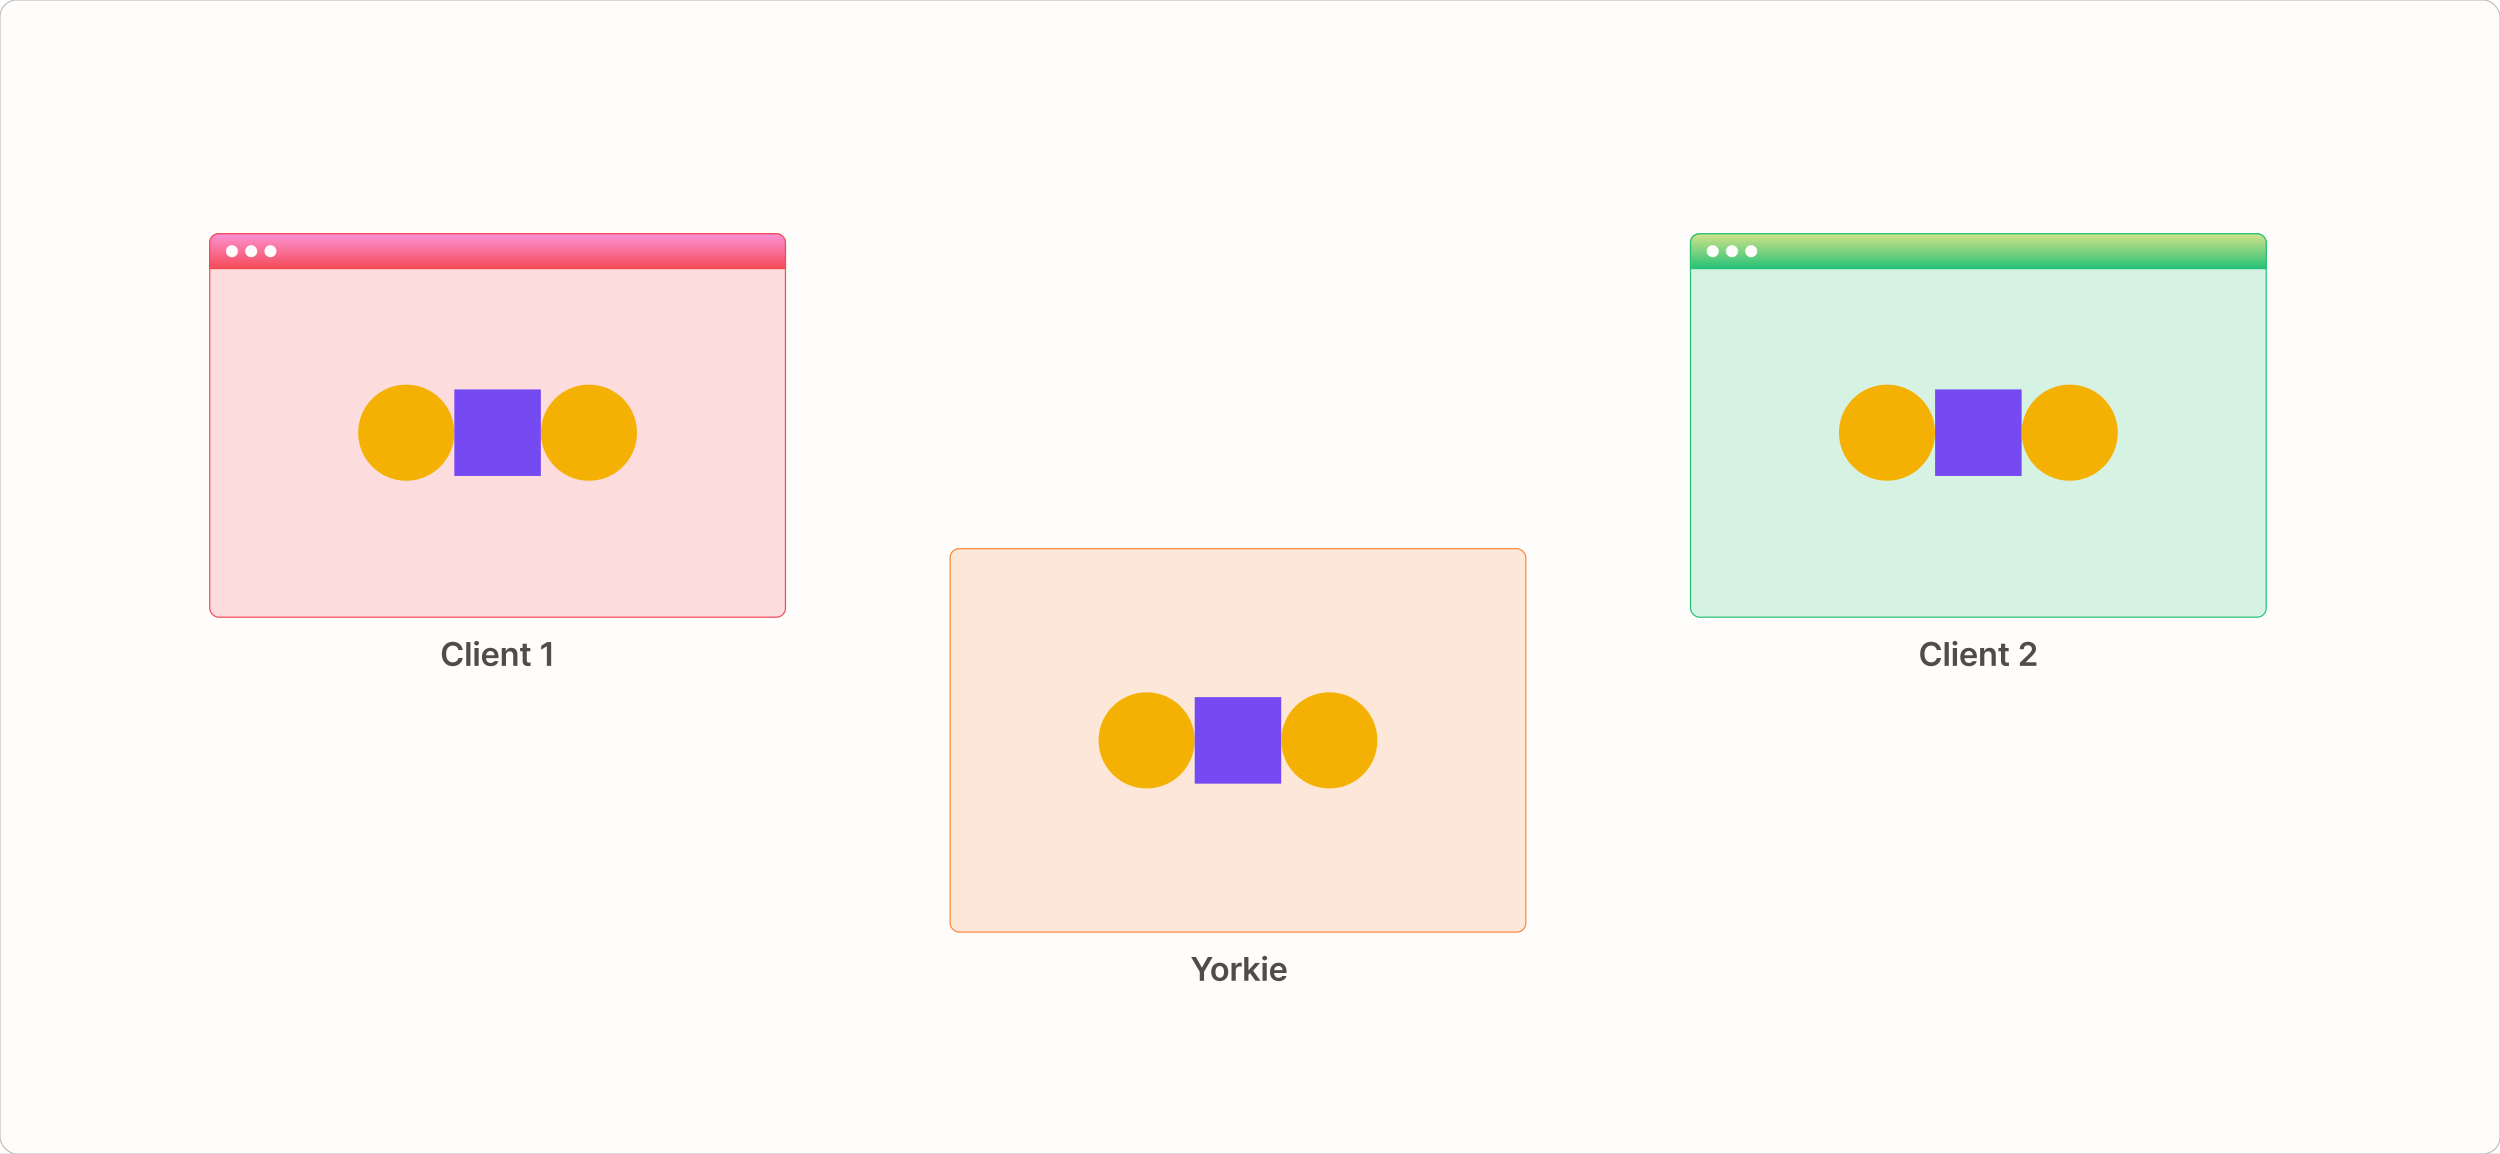 <svg width="1040" height="480" viewBox="0 0 1040 480" fill="none" xmlns="http://www.w3.org/2000/svg">
<rect x="0" y="0" width="1040" height="480" fill="#333333" stroke="none"/>
<g clip-path="url(#clip0_6003_196852)">
<rect width="1040" height="480" fill="white"/>
<rect x="0" y="0" width="1040" height="480" rx="7" fill="#FEFDFB" stroke="#C2BDBA" stroke-width="0.5"/>
<rect x="87.25" y="97.25" width="239.5" height="159.5" rx="3.75" fill="#F7777E" fill-opacity="0.24" stroke="#F44954" stroke-width="0.5"/>
<path d="M87.25 101C87.25 98.929 88.929 97.25 91 97.25H323C325.071 97.25 326.75 98.929 326.75 101V111.75H87.25V101Z" fill="url(#paint0_linear_6003_196852)" stroke="#F44954" stroke-width="0.5"/>
<circle cx="96.5" cy="104.5" r="2.5" fill="#FEFDFB"/>
<circle cx="104.5" cy="104.5" r="2.5" fill="#FEFDFB"/>
<circle cx="112.5" cy="104.5" r="2.5" fill="#FEFDFB"/>
<circle cx="169" cy="180" r="20" fill="#F5B103"/>
<rect x="189" y="162" width="36" height="36" fill="#764AF3"/>
<circle cx="245" cy="180" r="20" fill="#F5B103"/>
<path d="M190.717 270.438H192.508C192.2 268.236 190.512 266.965 188.324 266.965C185.733 266.965 183.792 268.852 183.799 272.051C183.792 275.243 185.713 277.137 188.324 277.137C190.669 277.137 192.234 275.619 192.508 273.719H190.717C190.478 274.881 189.527 275.537 188.352 275.537C186.738 275.537 185.583 274.327 185.59 272.051C185.583 269.809 186.731 268.564 188.352 268.564C189.555 268.564 190.505 269.248 190.717 270.438ZM195.707 267.102H193.957V277H195.707V267.102ZM197.375 277H199.125V269.576H197.375V277ZM197.252 267.566C197.252 268.093 197.71 268.517 198.264 268.523C198.817 268.517 199.275 268.093 199.275 267.566C199.275 267.047 198.817 266.623 198.264 266.623C197.71 266.623 197.252 267.047 197.252 267.566ZM204.088 277.15C205.811 277.15 207 276.303 207.314 275.018H205.605C205.38 275.462 204.867 275.79 204.102 275.783C202.974 275.79 202.229 275.038 202.201 273.773H207.383V273.227C207.383 270.622 205.811 269.48 203.992 269.48C201.873 269.48 200.479 271.039 200.479 273.336C200.479 275.66 201.853 277.15 204.088 277.15ZM202.208 272.584C202.27 271.641 202.974 270.834 204.02 270.834C205.024 270.834 205.708 271.572 205.715 272.584H202.208ZM210.486 272.652C210.486 271.572 211.136 270.95 212.059 270.957C212.968 270.95 213.508 271.545 213.508 272.543V277H215.244V272.27C215.251 270.492 214.239 269.48 212.701 269.48C211.594 269.48 210.835 270.007 210.5 270.834H210.404V269.576H208.736V277H210.486V272.652ZM220.617 269.576H219.154V267.799H217.418V269.576H216.352V270.916H217.418V275.059C217.404 276.453 218.416 277.103 219.729 277.096C220.173 277.103 220.508 277.062 220.713 277.027V275.605C220.494 275.619 220.152 275.64 219.947 275.633C219.51 275.626 219.154 275.482 219.154 274.771V270.916H220.617V269.576ZM229.285 267.102H227.576L225.129 268.688V270.314L227.439 268.838H227.494V277H229.285V267.102Z" fill="#514C49"/>
<rect x="703.25" y="97.25" width="239.5" height="159.5" rx="3.75" fill="#5AD198" fill-opacity="0.24" stroke="#23C176" stroke-width="0.5"/>
<path d="M703.25 101C703.25 98.929 704.929 97.25 707 97.25H939C941.071 97.25 942.75 98.929 942.75 101V111.75H703.25V101Z" fill="url(#paint1_linear_6003_196852)" stroke="#23C176" stroke-width="0.5"/>
<circle cx="712.5" cy="104.5" r="2.5" fill="#FEFDFB"/>
<circle cx="720.5" cy="104.5" r="2.5" fill="#FEFDFB"/>
<circle cx="728.5" cy="104.5" r="2.5" fill="#FEFDFB"/>
<circle cx="785" cy="180" r="20" fill="#F5B103"/>
<rect x="805" y="162" width="36" height="36" fill="#764AF3"/>
<circle cx="861" cy="180" r="20" fill="#F5B103"/>
<path d="M805.712 270.438H807.503C807.195 268.236 805.507 266.965 803.319 266.965C800.729 266.965 798.787 268.852 798.794 272.051C798.787 275.243 800.708 277.137 803.319 277.137C805.664 277.137 807.229 275.619 807.503 273.719H805.712C805.473 274.881 804.522 275.537 803.347 275.537C801.733 275.537 800.578 274.327 800.585 272.051C800.578 269.809 801.727 268.564 803.347 268.564C804.55 268.564 805.5 269.248 805.712 270.438ZM810.702 267.102H808.952V277H810.702V267.102ZM812.37 277H814.12V269.576H812.37V277ZM812.247 267.566C812.247 268.093 812.705 268.517 813.259 268.523C813.812 268.517 814.271 268.093 814.271 267.566C814.271 267.047 813.812 266.623 813.259 266.623C812.705 266.623 812.247 267.047 812.247 267.566ZM819.083 277.15C820.806 277.15 821.995 276.303 822.31 275.018H820.601C820.375 275.462 819.862 275.79 819.097 275.783C817.969 275.79 817.224 275.038 817.196 273.773H822.378V273.227C822.378 270.622 820.806 269.48 818.987 269.48C816.868 269.48 815.474 271.039 815.474 273.336C815.474 275.66 816.848 277.15 819.083 277.15ZM817.203 272.584C817.265 271.641 817.969 270.834 819.015 270.834C820.02 270.834 820.703 271.572 820.71 272.584H817.203ZM825.481 272.652C825.481 271.572 826.131 270.95 827.054 270.957C827.963 270.95 828.503 271.545 828.503 272.543V277H830.239V272.27C830.246 270.492 829.234 269.48 827.696 269.48C826.589 269.48 825.83 270.007 825.495 270.834H825.399V269.576H823.731V277H825.481V272.652ZM835.612 269.576H834.149V267.799H832.413V269.576H831.347V270.916H832.413V275.059C832.399 276.453 833.411 277.103 834.724 277.096C835.168 277.103 835.503 277.062 835.708 277.027V275.605C835.489 275.619 835.147 275.64 834.942 275.633C834.505 275.626 834.149 275.482 834.149 274.771V270.916H835.612V269.576ZM840.261 277H847.138V275.51H842.735V275.441L844.499 273.691C846.447 271.853 846.98 270.95 846.987 269.836C846.98 268.175 845.62 266.965 843.597 266.965C841.621 266.965 840.213 268.182 840.22 270.055H841.915C841.908 269.05 842.564 268.414 843.583 268.414C844.547 268.414 845.278 268.995 845.278 269.918C845.278 270.752 844.759 271.34 843.761 272.338L840.261 275.715V277Z" fill="#514C49"/>
<rect x="395.25" y="228.25" width="239.5" height="159.5" rx="3.75" fill="#FDA36A" fill-opacity="0.24" stroke="#FC8539" stroke-width="0.5"/>
<path d="M495.491 398.102L499.101 404.295V408H500.878V404.295L504.474 398.102H502.464L500.03 402.477H499.935L497.501 398.102H495.491ZM507.413 408.15C509.587 408.15 510.975 406.612 510.968 404.322C510.975 402.012 509.587 400.48 507.413 400.48C505.246 400.48 503.858 402.012 503.858 404.322C503.858 406.612 505.246 408.15 507.413 408.15ZM505.622 404.309C505.622 402.948 506.217 401.854 507.427 401.861C508.616 401.854 509.211 402.948 509.204 404.309C509.211 405.669 508.616 406.756 507.427 406.756C506.217 406.756 505.622 405.669 505.622 404.309ZM512.321 408H514.071V403.625C514.071 402.688 514.782 402.019 515.753 402.012C516.04 402.019 516.402 402.066 516.56 402.121V400.508C516.396 400.487 516.122 400.467 515.931 400.467C515.076 400.467 514.365 400.952 514.099 401.807H514.017V400.576H512.321V408ZM517.599 408H519.349V405.498L519.991 404.814L522.274 408H524.353L521.297 403.775L524.175 400.576H522.138L519.472 403.557H519.349V398.102H517.599V408ZM525.214 408H526.964V400.576H525.214V408ZM525.091 398.566C525.091 399.093 525.549 399.517 526.103 399.523C526.656 399.517 527.114 399.093 527.114 398.566C527.114 398.047 526.656 397.623 526.103 397.623C525.549 397.623 525.091 398.047 525.091 398.566ZM531.927 408.15C533.649 408.15 534.839 407.303 535.153 406.018H533.444C533.219 406.462 532.706 406.79 531.94 406.783C530.812 406.79 530.067 406.038 530.04 404.773H535.222V404.227C535.222 401.622 533.649 400.48 531.831 400.48C529.712 400.48 528.317 402.039 528.317 404.336C528.317 406.66 529.691 408.15 531.927 408.15ZM530.047 403.584C530.108 402.641 530.812 401.834 531.858 401.834C532.863 401.834 533.547 402.572 533.554 403.584H530.047Z" fill="#514C49"/>
<circle cx="477" cy="308" r="20" fill="#F5B103"/>
<rect x="497" y="290" width="36" height="36" fill="#764AF3"/>
<circle cx="553" cy="308" r="20" fill="#F5B103"/>
</g>
<defs>
<linearGradient id="paint0_linear_6003_196852" x1="207" y1="97" x2="207" y2="112" gradientUnits="userSpaceOnUse">
<stop stop-color="#FC94D8"/>
<stop offset="1" stop-color="#F44954"/>
</linearGradient>
<linearGradient id="paint1_linear_6003_196852" x1="823" y1="97" x2="823" y2="112" gradientUnits="userSpaceOnUse">
<stop stop-color="#D7E38B"/>
<stop offset="1" stop-color="#23C176"/>
</linearGradient>
<clipPath id="clip0_6003_196852">
<rect width="1040" height="480" fill="white"/>
</clipPath>
</defs>
</svg>
